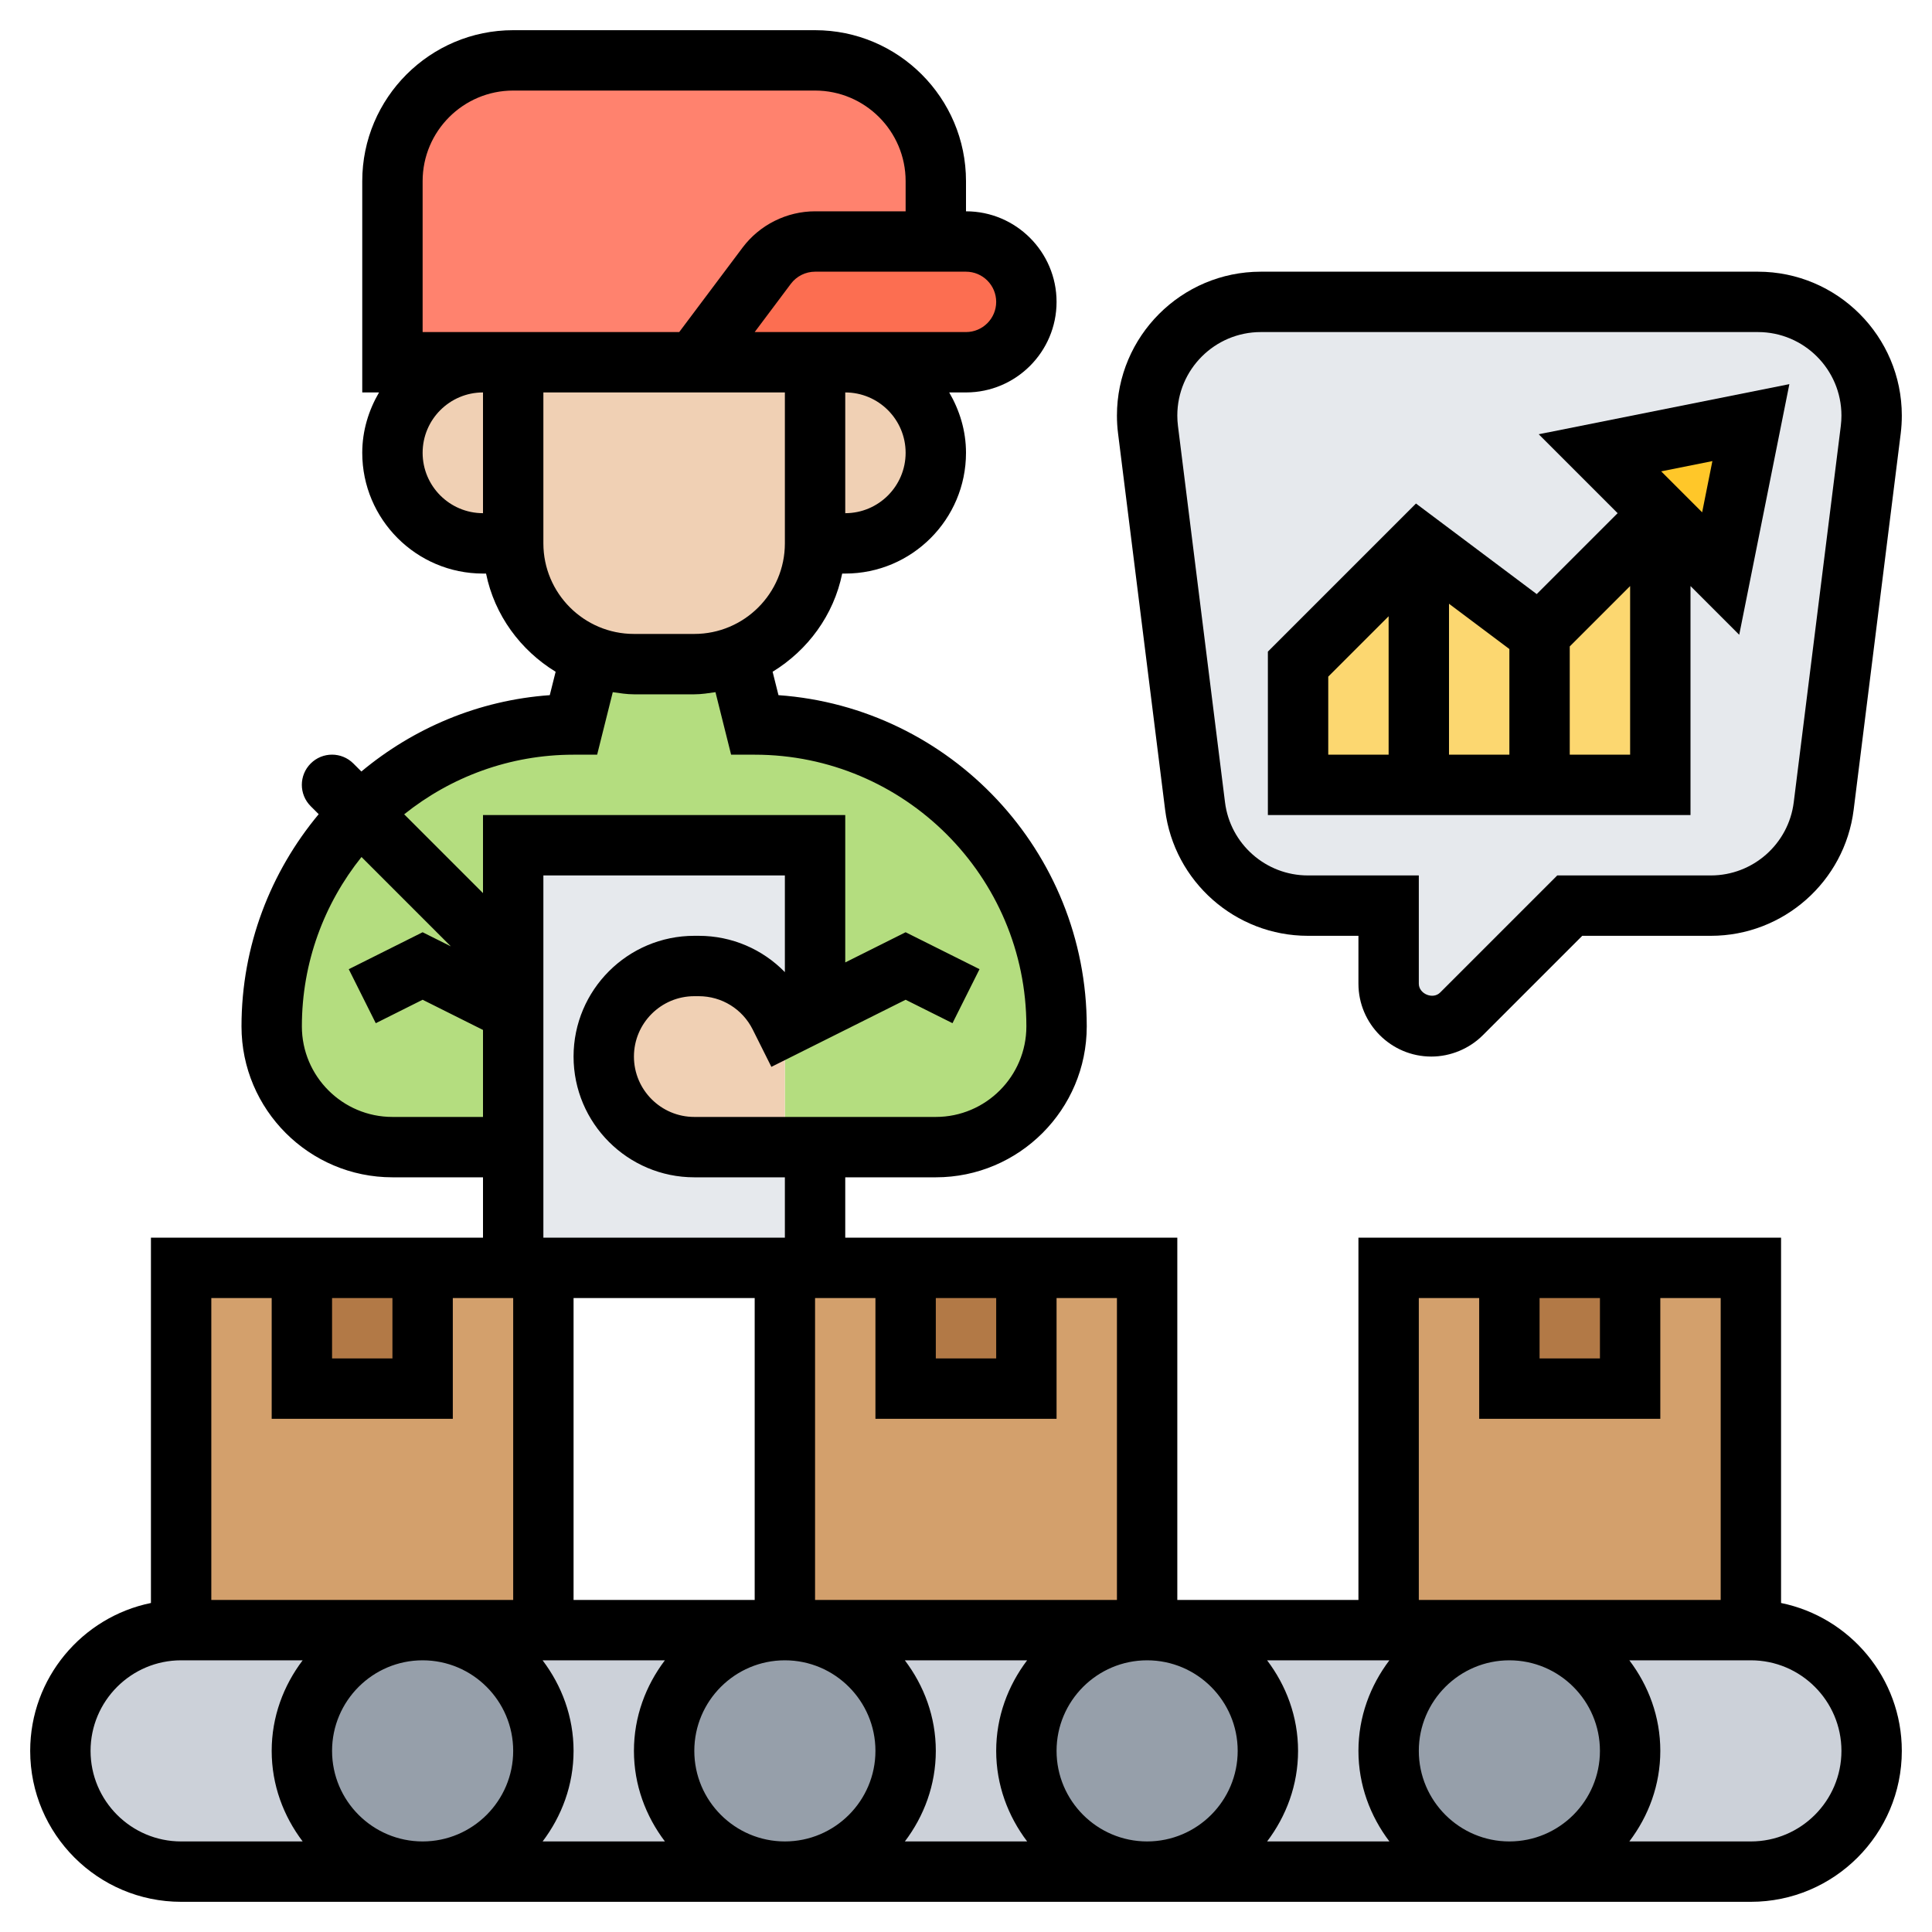 <svg id="Layer_5" enable-background="new 0 0 64 64" height="512" viewBox="0 0 64 64" width="512" xmlns="http://www.w3.org/2000/svg"><g><g><g><path d="m46 42h12v12h-12z" fill="#d3a06c"/></g><g><path d="m26 42h12v12h-12z" fill="#d3a06c"/></g><g><path d="m6 42h12v12h-12z" fill="#d3a06c"/></g><g><path d="m50 42h4v4h-4z" fill="#b27946"/></g><g><path d="m30 42h4v4h-4z" fill="#b27946"/></g><g><path d="m10 42h4v4h-4z" fill="#b27946"/></g><g><path d="m58 54c2.21 0 4 1.79 4 4 0 1.1-.45 2.1-1.17 2.83-.73.72-1.73 1.17-2.83 1.17h-8c2.21 0 4-1.79 4-4s-1.79-4-4-4z" fill="#ccd1d9"/></g><g><path d="m50 54c-2.21 0-4 1.79-4 4s1.79 4 4 4h-12c2.21 0 4-1.79 4-4s-1.79-4-4-4h8z" fill="#ccd1d9"/></g><g><path d="m26 54h12c-2.21 0-4 1.79-4 4s1.79 4 4 4h-12c2.21 0 4-1.79 4-4s-1.79-4-4-4z" fill="#ccd1d9"/></g><g><path d="m18 54h8c-2.21 0-4 1.79-4 4s1.79 4 4 4h-12c2.21 0 4-1.79 4-4s-1.79-4-4-4z" fill="#ccd1d9"/></g><g><path d="m6 54h8c-2.21 0-4 1.79-4 4s1.79 4 4 4h-8c-2.21 0-4-1.79-4-4 0-1.1.45-2.1 1.17-2.83.73-.72 1.73-1.17 2.83-1.17z" fill="#ccd1d9"/></g><g><circle cx="50" cy="58" fill="#969faa" r="4"/></g><g><circle cx="38" cy="58" fill="#969faa" r="4"/></g><g><circle cx="26" cy="58" fill="#969faa" r="4"/></g><g><circle cx="14" cy="58" fill="#969faa" r="4"/></g><g><path d="m31 6v2h-4c-.63 0-1.22.3-1.6.8l-2.4 3.2h-6-1-3v-6c0-2.21 1.79-4 4-4h10c2.21 0 4 1.79 4 4z" fill="#ff826e"/></g><g><path d="m32 8c1.1 0 2 .9 2 2 0 .55-.22 1.05-.59 1.41-.36.37-.86.59-1.41.59h-4-1-4l2.4-3.2c.38-.5.97-.8 1.6-.8h4z" fill="#fc6e51"/></g><g><path d="m62 13.77c0 .15-.01.31-.03.46l-1.56 12.47c-.23 1.89-1.84 3.3-3.73 3.3h-4.68l-3.59 3.59c-.26.26-.62.41-1 .41-.78 0-1.41-.63-1.41-1.41v-2.59h-2.68c-1.89 0-3.5-1.41-3.73-3.3l-1.56-12.47c-.02-.15-.03-.31-.03-.46 0-2.08 1.69-3.77 3.77-3.77h16.46c1.04 0 1.98.42 2.67 1.1.68.69 1.1 1.63 1.1 2.67z" fill="#e6e9ed"/></g><g><path d="m47 18v8h-4v-4z" fill="#fcd770"/></g><g><path d="m51 21v5h-4v-8z" fill="#fcd770"/></g><g><path d="m55 17v9h-4v-5z" fill="#fcd770"/></g><g><path d="m58 14-1 5-2-2-2-2z" fill="#ffc729"/></g><g><path d="m32.07 26.93c1.81 1.81 2.93 4.31 2.93 7.07 0 1.1-.45 2.1-1.17 2.83-.73.72-1.73 1.17-2.83 1.17h-4-1v-4l1-.5v-5.5h-10v4l-5.07-5.07c1.81-1.81 4.31-2.93 7.07-2.93l.57-2.27c.44.18.93.27 1.43.27h2c.5 0 .99-.09 1.43-.27l.57 2.27c2.76 0 5.26 1.12 7.07 2.93z" fill="#b4dd7f"/></g><g><path d="m17 33.5v4.5h-4c-1.1 0-2.1-.45-2.83-1.17-.72-.73-1.17-1.73-1.17-2.83 0-2.76 1.12-5.26 2.93-7.07l5.07 5.07z" fill="#b4dd7f"/></g><g><path d="m27 28v5.5l-1 .5-.17-.34c-.51-1.02-1.55-1.66-2.68-1.66h-.15c-.83 0-1.58.34-2.12.88s-.88 1.29-.88 2.12c0 1.66 1.34 3 3 3h3 1v4h-1-8-1v-4-4.5-1.5-4z" fill="#e6e9ed"/></g><g><path d="m26 34v4h-3c-1.66 0-3-1.34-3-3 0-.83.34-1.58.88-2.12s1.29-.88 2.12-.88h.15c1.13 0 2.17.64 2.68 1.66z" fill="#f0d0b4"/></g><g><path d="m30.12 12.88c.54.54.88 1.29.88 2.12 0 1.66-1.34 3-3 3h-1v-6h1c.83 0 1.58.34 2.12.88z" fill="#f0d0b4"/></g><g><path d="m27 12v6c0 1.7-1.06 3.16-2.57 3.73-.44.18-.93.27-1.43.27h-2c-.5 0-.99-.09-1.43-.27-1.51-.57-2.57-2.03-2.57-3.73v-6h6z" fill="#f0d0b4"/></g><g><path d="m17 12v6h-1c-.83 0-1.58-.34-2.12-.88s-.88-1.29-.88-2.12c0-1.66 1.34-3 3-3z" fill="#f0d0b4"/></g></g><g><path d="m59 53.101v-12.101h-14v12h-6v-12h-11v-2h3c2.757 0 5-2.243 5-5 0-5.801-4.513-10.567-10.212-10.972l-.194-.775c1.164-.713 2.024-1.874 2.305-3.253h.101c2.206 0 4-1.794 4-4 0-.732-.212-1.409-.556-2h.556c1.654 0 3-1.346 3-3s-1.346-3-3-3v-1c0-2.757-2.243-5-5-5h-10c-2.757 0-5 2.243-5 5v7h.556c-.344.591-.556 1.268-.556 2 0 2.206 1.794 4 4 4h.101c.281 1.38 1.141 2.541 2.305 3.253l-.194.775c-2.366.168-4.521 1.096-6.241 2.529l-.265-.265c-.391-.391-1.023-.391-1.414 0s-.391 1.023 0 1.414l.265.265c-1.59 1.909-2.557 4.356-2.557 7.029 0 2.757 2.243 5 5 5h3v2h-11v12.101c-2.279.465-4 2.485-4 4.899 0 2.757 2.243 5 5 5h52c2.757 0 5-2.243 5-5 0-2.414-1.721-4.434-4-4.899zm-8-10.101h2v2h-2zm-4 0h2v4h6v-4h2v10h-10zm6 15c0 1.654-1.346 3-3 3s-3-1.346-3-3 1.346-3 3-3 3 1.346 3 3zm-42 0c0-1.654 1.346-3 3-3s3 1.346 3 3-1.346 3-3 3-3-1.346-3-3zm14-5h-6v-10h6zm-7.026 2h4.051c-.634.838-1.025 1.87-1.025 3s.391 2.162 1.026 3h-4.051c.634-.838 1.025-1.87 1.025-3s-.391-2.162-1.026-3zm5.026 3c0-1.654 1.346-3 3-3s3 1.346 3 3-1.346 3-3 3-3-1.346-3-3zm6.974-3h4.051c-.634.838-1.025 1.87-1.025 3s.391 2.162 1.026 3h-4.051c.634-.838 1.025-1.87 1.025-3s-.391-2.162-1.026-3zm5.026 3c0-1.654 1.346-3 3-3s3 1.346 3 3-1.346 3-3 3-3-1.346-3-3zm6.974-3h4.051c-.634.838-1.025 1.87-1.025 3s.391 2.162 1.026 3h-4.051c.634-.838 1.025-1.87 1.025-3s-.391-2.162-1.026-3zm-10.974-12h2v2h-2zm-2 0v4h6v-4h2v10h-10v-10h1zm1-28c0 1.103-.897 2-2 2v-4c1.103 0 2 .897 2 2zm2-6c.551 0 1 .448 1 1s-.449 1-1 1h-4-1-2l1.199-1.6c.189-.251.488-.4.801-.4zm-18-3c0-1.654 1.346-3 3-3h10c1.654 0 3 1.346 3 3v1h-3c-.938 0-1.835.448-2.4 1.2l-2.1 2.8h-5.5-1-2zm0 9c0-1.103.897-2 2-2v4c-1.103 0-2-.897-2-2zm4-2h8v5c0 1.654-1.346 3-3 3h-2c-1.654 0-3-1.346-3-3zm1 12h.781l.518-2.071c.231.033.461.071.701.071h2c.24 0 .47-.038.701-.071l.518 2.071h.781c4.962 0 9 4.037 9 9 0 1.654-1.346 3-3 3h-8c-1.103 0-2-.897-2-2s.897-2 2-2h.146c.762 0 1.448.424 1.789 1.105l.618 1.236 4.447-2.223 1.553.776.895-1.789-2.448-1.223-2 1v-4.882h-12v2.586l-2.611-2.611c1.54-1.233 3.489-1.975 5.611-1.975zm-6 12c-1.654 0-3-1.346-3-3 0-2.122.742-4.071 1.975-5.611l2.961 2.961-.936-.468-2.447 1.224.895 1.789 1.552-.777 2 1v2.882zm5-8h8v3.203c-.739-.758-1.755-1.203-2.854-1.203h-.146c-2.206 0-4 1.794-4 4s1.794 4 4 4h3v2h-1-6-1zm-7 14h2v2h-2zm-2 0v4h6v-4h1 1v10h-10v-10zm-6 15c0-1.654 1.346-3 3-3h4.026c-.635.838-1.026 1.87-1.026 3s.391 2.162 1.026 3h-4.026c-1.654 0-3-1.346-3-3zm55 3h-4.026c.635-.838 1.026-1.87 1.026-3s-.391-2.162-1.026-3h4.026c1.654 0 3 1.346 3 3s-1.346 3-3 3z"/><path d="m38.596 26.825c.297 2.38 2.33 4.175 4.729 4.175h1.675v1.586c0 1.331 1.083 2.414 2.414 2.414.635 0 1.257-.258 1.707-.707l3.293-3.293h4.262c2.398 0 4.432-1.795 4.729-4.175l1.559-12.467c.024-.196.036-.394.036-.592 0-2.628-2.138-4.766-4.766-4.766h-16.468c-2.628 0-4.766 2.138-4.766 4.766 0 .198.012.396.037.591zm3.17-15.825h16.469c1.524 0 2.765 1.24 2.765 2.766 0 .114-.007.229-.021.343l-1.559 12.468c-.172 1.381-1.352 2.423-2.744 2.423h-5.09l-3.878 3.878c-.241.242-.708.045-.708-.292v-3.586h-3.676c-1.392 0-2.572-1.042-2.744-2.423l-1.559-12.471c-.014-.112-.021-.226-.021-.34 0-1.526 1.241-2.766 2.766-2.766z"/><path d="m56 19.414 1.614 1.614 1.661-8.303-8.303 1.66 2.614 2.615-2.68 2.68-4-3-4.906 4.906v5.414h14zm.725-4.14-.339 1.697-1.357-1.357zm-8.725 4.726 2 1.5v3.5h-2zm-4 2.414 2-2v4.586h-2zm10 2.586h-2v-3.586l2-2z"/></g></g></svg>